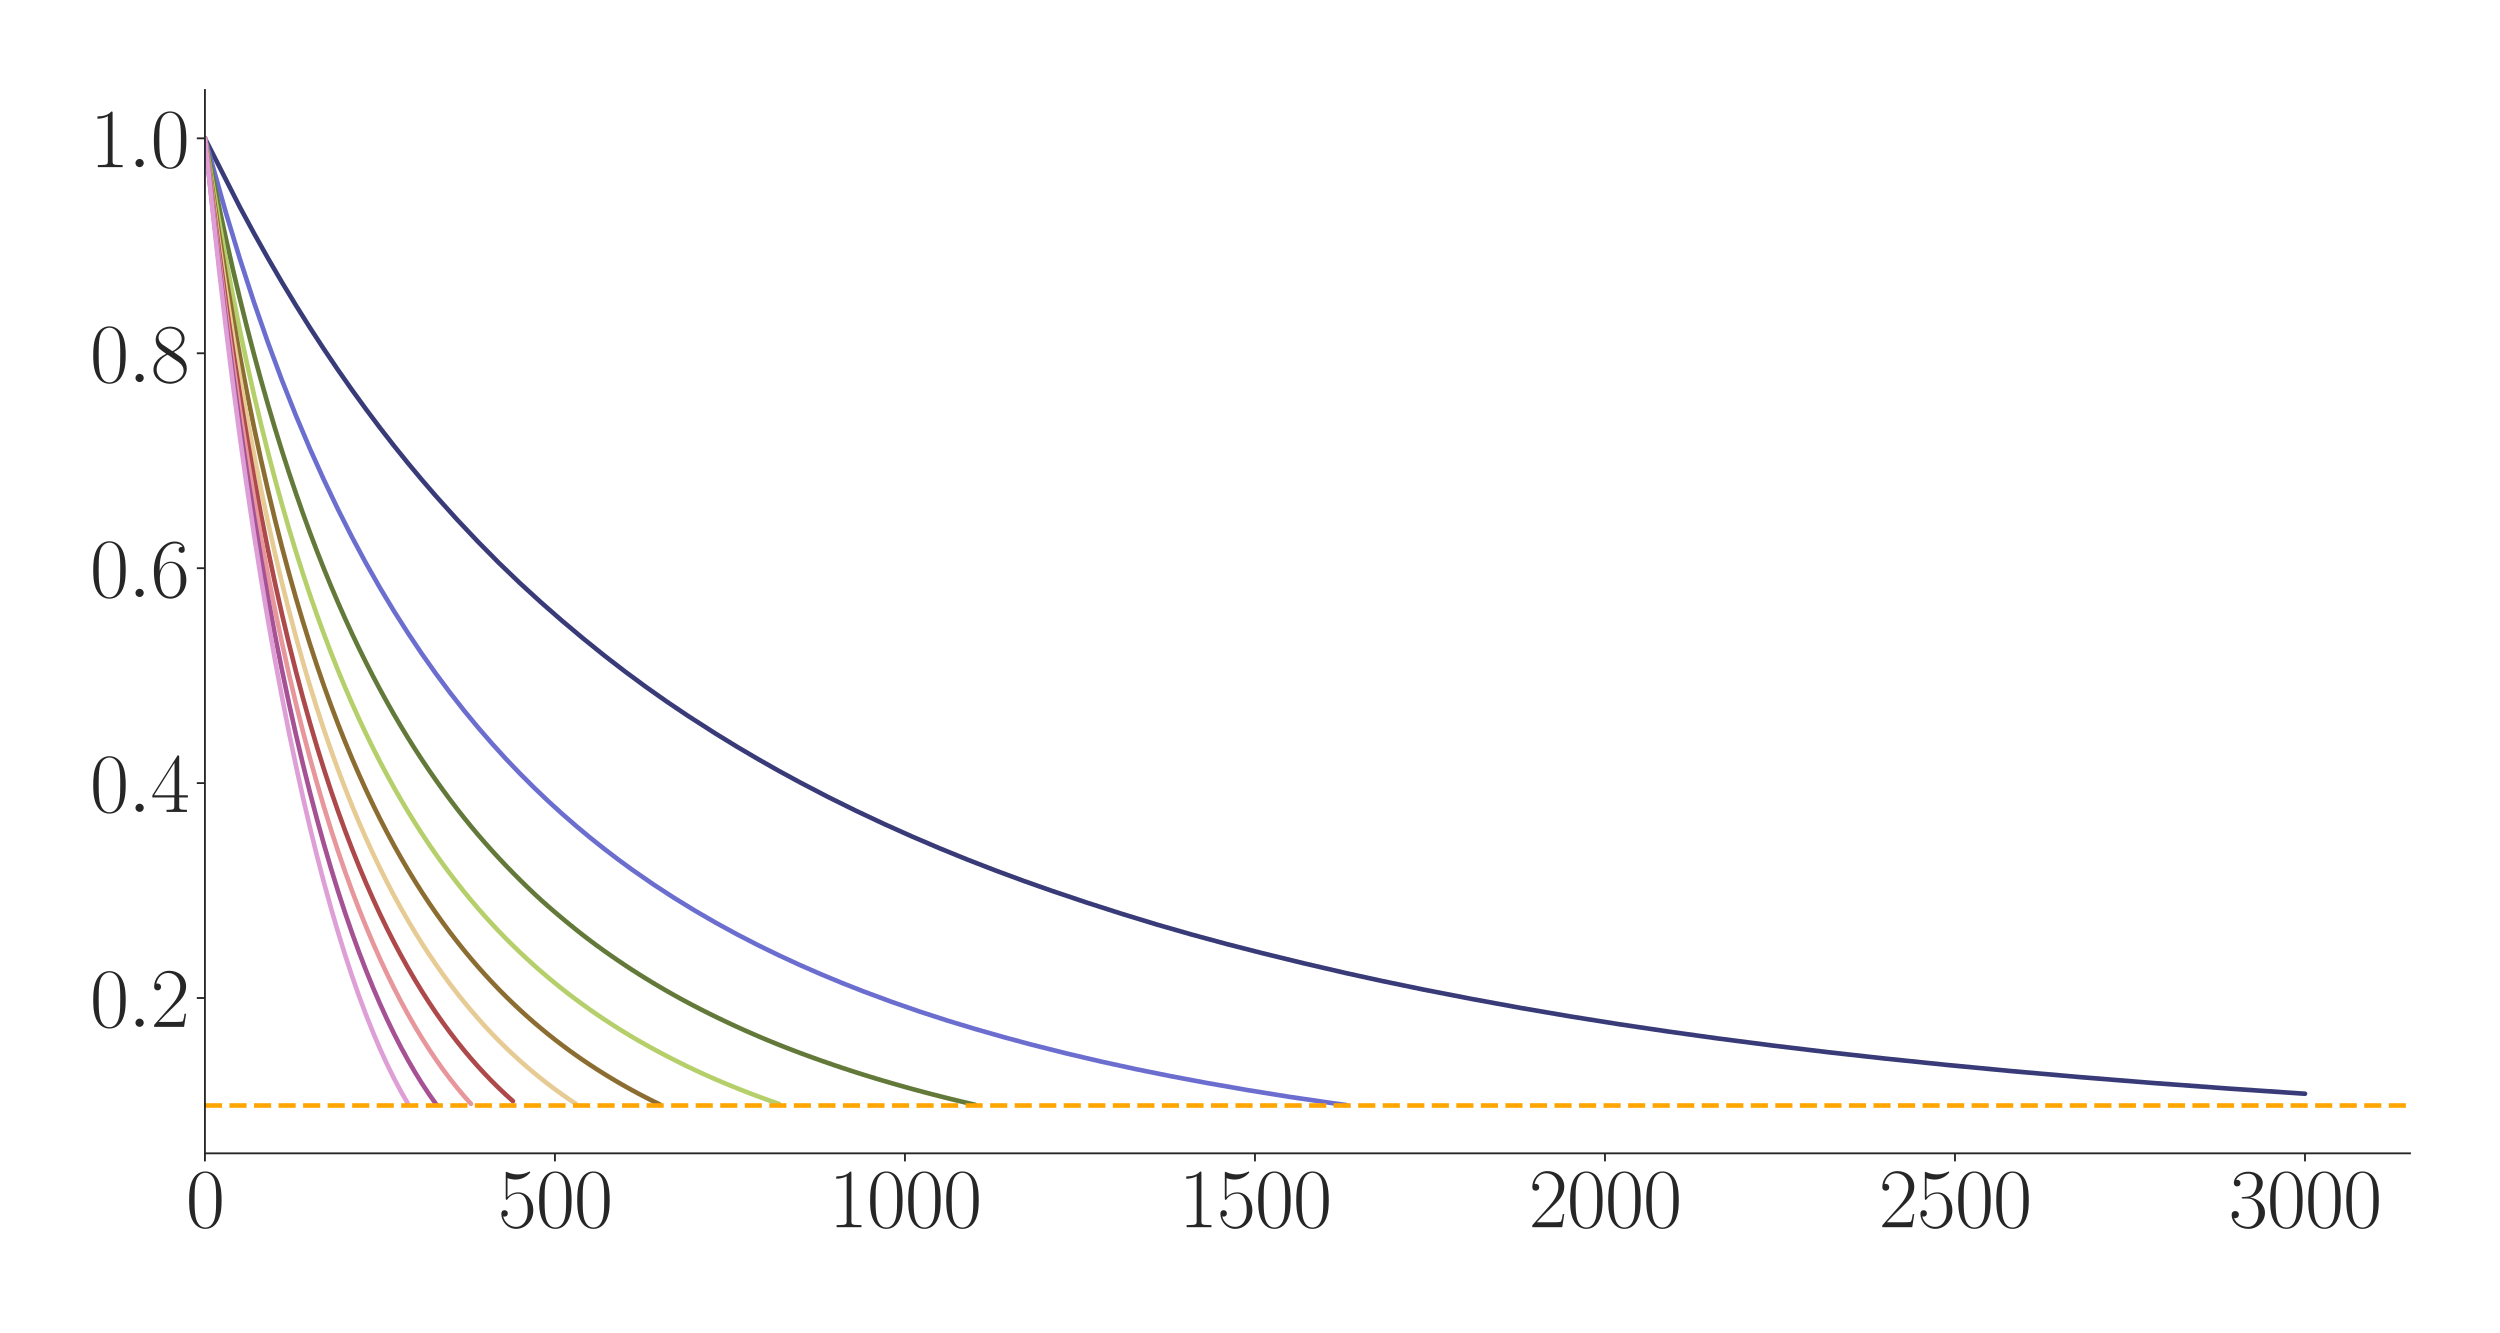 <?xml version="1.0" encoding="utf-8" standalone="no"?>
<!DOCTYPE svg PUBLIC "-//W3C//DTD SVG 1.1//EN"
  "http://www.w3.org/Graphics/SVG/1.1/DTD/svg11.dtd">
<svg xmlns:xlink="http://www.w3.org/1999/xlink" width="1080pt" height="576pt" viewBox="0 0 1080 576" xmlns="http://www.w3.org/2000/svg" version="1.1">
 <defs>
  <style type="text/css">*{stroke-linejoin: round; stroke-linecap: butt}</style>
 </defs>
 <g id="figure_1">
  <g id="patch_1">
   <path d="M 0 576 
L 1080 576 
L 1080 0 
L 0 0 
z
" style="fill: #ffffff"/>
  </g>
  <g id="axes_1">
   <g id="patch_2">
    <path d="M 88.532 498.237 
L 1041.12 498.237 
L 1041.12 38.88 
L 88.532 38.88 
z
" style="fill: #ffffff"/>
   </g>
   <g id="matplotlib.axis_1">
    <g id="xtick_1">
     <g id="line2d_1">
      <defs>
       <path id="mc9f5fd39f8" d="M 0 0 
L 0 3.5 
" style="stroke: #262626; stroke-width: 0.8"/>
      </defs>
      <g>
       <use xlink:href="#mc9f5fd39f8" x="88.532" y="498.237" style="fill: #262626; stroke: #262626; stroke-width: 0.8"/>
      </g>
     </g>
     <g id="text_1">
      <!-- $\mathdefault{0}$ -->
      <g style="fill: #262626" transform="translate(80.308 530.144) scale(0.36 -0.36)">
       <defs>
        <path id="CMR17-30" d="M 2688 2025 
C 2688 2416 2682 3080 2413 3591 
C 2176 4039 1798 4198 1466 4198 
C 1158 4198 768 4058 525 3597 
C 269 3118 243 2524 243 2025 
C 243 1661 250 1106 448 619 
C 723 -39 1216 -128 1466 -128 
C 1760 -128 2208 -7 2470 600 
C 2662 1042 2688 1559 2688 2025 
z
M 1466 -26 
C 1056 -26 813 325 723 812 
C 653 1188 653 1738 653 2096 
C 653 2588 653 2997 736 3387 
C 858 3929 1216 4096 1466 4096 
C 1728 4096 2067 3923 2189 3400 
C 2272 3036 2278 2607 2278 2096 
C 2278 1680 2278 1169 2202 792 
C 2067 95 1690 -26 1466 -26 
z
" transform="scale(0.016)"/>
       </defs>
       <use xlink:href="#CMR17-30" transform="scale(0.996)"/>
      </g>
     </g>
    </g>
    <g id="xtick_2">
     <g id="line2d_2">
      <g>
       <use xlink:href="#mc9f5fd39f8" x="239.737" y="498.237" style="fill: #262626; stroke: #262626; stroke-width: 0.8"/>
      </g>
     </g>
     <g id="text_2">
      <!-- $\mathdefault{500}$ -->
      <g style="fill: #262626" transform="translate(215.064 530.144) scale(0.36 -0.36)">
       <defs>
        <path id="CMR17-35" d="M 730 3692 
C 794 3666 1056 3584 1325 3584 
C 1920 3584 2246 3911 2432 4100 
C 2432 4157 2432 4192 2394 4192 
C 2387 4192 2374 4192 2323 4163 
C 2099 4058 1837 3973 1517 3973 
C 1325 3973 1037 3999 723 4139 
C 653 4171 640 4171 634 4171 
C 602 4171 595 4164 595 4037 
L 595 2203 
C 595 2089 595 2057 659 2057 
C 691 2057 704 2070 736 2114 
C 941 2401 1222 2522 1542 2522 
C 1766 2522 2246 2382 2246 1289 
C 2246 1085 2246 715 2054 421 
C 1894 159 1645 25 1370 25 
C 947 25 518 320 403 814 
C 429 807 480 795 506 795 
C 589 795 749 840 749 1038 
C 749 1210 627 1280 506 1280 
C 358 1280 262 1190 262 1011 
C 262 454 704 -128 1382 -128 
C 2042 -128 2669 440 2669 1264 
C 2669 2030 2170 2624 1549 2624 
C 1222 2624 947 2503 730 2274 
L 730 3692 
z
" transform="scale(0.016)"/>
       </defs>
       <use xlink:href="#CMR17-35" transform="scale(0.996)"/>
       <use xlink:href="#CMR17-30" transform="translate(45.69 0) scale(0.996)"/>
       <use xlink:href="#CMR17-30" transform="translate(91.381 0) scale(0.996)"/>
      </g>
     </g>
    </g>
    <g id="xtick_3">
     <g id="line2d_3">
      <g>
       <use xlink:href="#mc9f5fd39f8" x="390.941" y="498.237" style="fill: #262626; stroke: #262626; stroke-width: 0.8"/>
      </g>
     </g>
     <g id="text_3">
      <!-- $\mathdefault{1000}$ -->
      <g style="fill: #262626" transform="translate(358.044 530.144) scale(0.36 -0.36)">
       <defs>
        <path id="CMR17-31" d="M 1702 4058 
C 1702 4192 1696 4192 1606 4192 
C 1357 3916 979 3827 621 3827 
C 602 3827 570 3827 563 3808 
C 557 3795 557 3782 557 3648 
C 755 3648 1088 3686 1344 3839 
L 1344 461 
C 1344 236 1331 160 781 160 
L 589 160 
L 589 0 
C 896 0 1216 0 1523 0 
C 1830 0 2150 0 2458 0 
L 2458 160 
L 2266 160 
C 1715 160 1702 230 1702 458 
L 1702 4058 
z
" transform="scale(0.016)"/>
       </defs>
       <use xlink:href="#CMR17-31" transform="scale(0.996)"/>
       <use xlink:href="#CMR17-30" transform="translate(45.69 0) scale(0.996)"/>
       <use xlink:href="#CMR17-30" transform="translate(91.381 0) scale(0.996)"/>
       <use xlink:href="#CMR17-30" transform="translate(137.071 0) scale(0.996)"/>
      </g>
     </g>
    </g>
    <g id="xtick_4">
     <g id="line2d_4">
      <g>
       <use xlink:href="#mc9f5fd39f8" x="542.145" y="498.237" style="fill: #262626; stroke: #262626; stroke-width: 0.8"/>
      </g>
     </g>
     <g id="text_4">
      <!-- $\mathdefault{1500}$ -->
      <g style="fill: #262626" transform="translate(509.248 530.144) scale(0.36 -0.36)">
       <use xlink:href="#CMR17-31" transform="scale(0.996)"/>
       <use xlink:href="#CMR17-35" transform="translate(45.69 0) scale(0.996)"/>
       <use xlink:href="#CMR17-30" transform="translate(91.381 0) scale(0.996)"/>
       <use xlink:href="#CMR17-30" transform="translate(137.071 0) scale(0.996)"/>
      </g>
     </g>
    </g>
    <g id="xtick_5">
     <g id="line2d_5">
      <g>
       <use xlink:href="#mc9f5fd39f8" x="693.35" y="498.237" style="fill: #262626; stroke: #262626; stroke-width: 0.8"/>
      </g>
     </g>
     <g id="text_5">
      <!-- $\mathdefault{2000}$ -->
      <g style="fill: #262626" transform="translate(660.453 530.144) scale(0.36 -0.36)">
       <defs>
        <path id="CMR17-32" d="M 2669 989 
L 2554 989 
C 2490 536 2438 459 2413 420 
C 2381 369 1920 369 1830 369 
L 602 369 
C 832 619 1280 1072 1824 1597 
C 2214 1967 2669 2402 2669 3035 
C 2669 3790 2067 4224 1395 4224 
C 691 4224 262 3604 262 3030 
C 262 2780 448 2748 525 2748 
C 589 2748 781 2787 781 3010 
C 781 3207 614 3264 525 3264 
C 486 3264 448 3258 422 3245 
C 544 3790 915 4058 1306 4058 
C 1862 4058 2227 3617 2227 3035 
C 2227 2479 1901 2000 1536 1584 
L 262 146 
L 262 0 
L 2515 0 
L 2669 989 
z
" transform="scale(0.016)"/>
       </defs>
       <use xlink:href="#CMR17-32" transform="scale(0.996)"/>
       <use xlink:href="#CMR17-30" transform="translate(45.69 0) scale(0.996)"/>
       <use xlink:href="#CMR17-30" transform="translate(91.381 0) scale(0.996)"/>
       <use xlink:href="#CMR17-30" transform="translate(137.071 0) scale(0.996)"/>
      </g>
     </g>
    </g>
    <g id="xtick_6">
     <g id="line2d_6">
      <g>
       <use xlink:href="#mc9f5fd39f8" x="844.554" y="498.237" style="fill: #262626; stroke: #262626; stroke-width: 0.8"/>
      </g>
     </g>
     <g id="text_6">
      <!-- $\mathdefault{2500}$ -->
      <g style="fill: #262626" transform="translate(811.657 530.144) scale(0.36 -0.36)">
       <use xlink:href="#CMR17-32" transform="scale(0.996)"/>
       <use xlink:href="#CMR17-35" transform="translate(45.69 0) scale(0.996)"/>
       <use xlink:href="#CMR17-30" transform="translate(91.381 0) scale(0.996)"/>
       <use xlink:href="#CMR17-30" transform="translate(137.071 0) scale(0.996)"/>
      </g>
     </g>
    </g>
    <g id="xtick_7">
     <g id="line2d_7">
      <g>
       <use xlink:href="#mc9f5fd39f8" x="995.759" y="498.237" style="fill: #262626; stroke: #262626; stroke-width: 0.8"/>
      </g>
     </g>
     <g id="text_7">
      <!-- $\mathdefault{3000}$ -->
      <g style="fill: #262626" transform="translate(962.862 530.144) scale(0.36 -0.36)">
       <defs>
        <path id="CMR17-33" d="M 1414 2157 
C 1984 2157 2234 1662 2234 1090 
C 2234 320 1824 25 1453 25 
C 1114 25 563 194 390 693 
C 422 680 454 680 486 680 
C 640 680 755 782 755 948 
C 755 1133 614 1216 486 1216 
C 378 1216 211 1165 211 926 
C 211 335 787 -128 1466 -128 
C 2176 -128 2720 430 2720 1085 
C 2720 1707 2208 2157 1600 2227 
C 2086 2328 2554 2756 2554 3329 
C 2554 3820 2048 4179 1472 4179 
C 890 4179 378 3829 378 3329 
C 378 3110 544 3072 627 3072 
C 762 3072 877 3155 877 3321 
C 877 3486 762 3569 627 3569 
C 602 3569 570 3569 544 3557 
C 730 3959 1235 4032 1459 4032 
C 1683 4032 2106 3925 2106 3320 
C 2106 3143 2080 2828 1862 2550 
C 1670 2304 1453 2304 1242 2284 
C 1210 2284 1062 2269 1037 2269 
C 992 2263 966 2257 966 2208 
C 966 2163 973 2157 1101 2157 
L 1414 2157 
z
" transform="scale(0.016)"/>
       </defs>
       <use xlink:href="#CMR17-33" transform="scale(0.996)"/>
       <use xlink:href="#CMR17-30" transform="translate(45.69 0) scale(0.996)"/>
       <use xlink:href="#CMR17-30" transform="translate(91.381 0) scale(0.996)"/>
       <use xlink:href="#CMR17-30" transform="translate(137.071 0) scale(0.996)"/>
      </g>
     </g>
    </g>
   </g>
   <g id="matplotlib.axis_2">
    <g id="ytick_1">
     <g id="line2d_8">
      <defs>
       <path id="m68c869a072" d="M 0 0 
L -3.5 0 
" style="stroke: #262626; stroke-width: 0.8"/>
      </defs>
      <g>
       <use xlink:href="#m68c869a072" x="88.532" y="431.146" style="fill: #262626; stroke: #262626; stroke-width: 0.8"/>
      </g>
     </g>
     <g id="text_8">
      <!-- $\mathdefault{0.2}$ -->
      <g style="fill: #262626" transform="translate(38.88 443.599) scale(0.36 -0.36)">
       <defs>
        <path id="CMMI12-3a" d="M 1178 307 
C 1178 492 1024 619 870 619 
C 685 619 557 466 557 313 
C 557 128 710 0 864 0 
C 1050 0 1178 153 1178 307 
z
" transform="scale(0.016)"/>
       </defs>
       <use xlink:href="#CMR17-30" transform="scale(0.996)"/>
       <use xlink:href="#CMMI12-3a" transform="translate(45.69 0) scale(0.996)"/>
       <use xlink:href="#CMR17-32" transform="translate(72.788 0) scale(0.996)"/>
      </g>
     </g>
    </g>
    <g id="ytick_2">
     <g id="line2d_9">
      <g>
       <use xlink:href="#m68c869a072" x="88.532" y="338.299" style="fill: #262626; stroke: #262626; stroke-width: 0.8"/>
      </g>
     </g>
     <g id="text_9">
      <!-- $\mathdefault{0.4}$ -->
      <g style="fill: #262626" transform="translate(38.88 350.753) scale(0.36 -0.36)">
       <defs>
        <path id="CMR17-34" d="M 2150 4122 
C 2150 4256 2144 4256 2029 4256 
L 128 1254 
L 128 1088 
L 1779 1088 
L 1779 457 
C 1779 224 1766 160 1318 160 
L 1197 160 
L 1197 0 
C 1402 0 1747 0 1965 0 
C 2182 0 2528 0 2733 0 
L 2733 160 
L 2611 160 
C 2163 160 2150 224 2150 457 
L 2150 1088 
L 2803 1088 
L 2803 1254 
L 2150 1254 
L 2150 4122 
z
M 1798 3703 
L 1798 1254 
L 256 1254 
L 1798 3703 
z
" transform="scale(0.016)"/>
       </defs>
       <use xlink:href="#CMR17-30" transform="scale(0.996)"/>
       <use xlink:href="#CMMI12-3a" transform="translate(45.69 0) scale(0.996)"/>
       <use xlink:href="#CMR17-34" transform="translate(72.788 0) scale(0.996)"/>
      </g>
     </g>
    </g>
    <g id="ytick_3">
     <g id="line2d_10">
      <g>
       <use xlink:href="#m68c869a072" x="88.532" y="245.453" style="fill: #262626; stroke: #262626; stroke-width: 0.8"/>
      </g>
     </g>
     <g id="text_10">
      <!-- $\mathdefault{0.6}$ -->
      <g style="fill: #262626" transform="translate(38.88 257.906) scale(0.36 -0.36)">
       <defs>
        <path id="CMR17-36" d="M 678 2176 
C 678 3690 1395 4032 1811 4032 
C 1946 4032 2272 4009 2400 3776 
C 2298 3776 2106 3776 2106 3553 
C 2106 3381 2246 3323 2336 3323 
C 2394 3323 2566 3348 2566 3560 
C 2566 3954 2246 4179 1805 4179 
C 1043 4179 243 3390 243 1984 
C 243 253 966 -128 1478 -128 
C 2099 -128 2688 427 2688 1283 
C 2688 2081 2170 2662 1517 2662 
C 1126 2662 838 2407 678 1960 
L 678 2176 
z
M 1478 25 
C 691 25 691 1200 691 1436 
C 691 1896 909 2560 1504 2560 
C 1613 2560 1926 2560 2138 2120 
C 2253 1870 2253 1609 2253 1289 
C 2253 944 2253 690 2118 434 
C 1978 171 1773 25 1478 25 
z
" transform="scale(0.016)"/>
       </defs>
       <use xlink:href="#CMR17-30" transform="scale(0.996)"/>
       <use xlink:href="#CMMI12-3a" transform="translate(45.69 0) scale(0.996)"/>
       <use xlink:href="#CMR17-36" transform="translate(72.788 0) scale(0.996)"/>
      </g>
     </g>
    </g>
    <g id="ytick_4">
     <g id="line2d_11">
      <g>
       <use xlink:href="#m68c869a072" x="88.532" y="152.606" style="fill: #262626; stroke: #262626; stroke-width: 0.8"/>
      </g>
     </g>
     <g id="text_11">
      <!-- $\mathdefault{0.8}$ -->
      <g style="fill: #262626" transform="translate(38.88 165.06) scale(0.36 -0.36)">
       <defs>
        <path id="CMR17-38" d="M 1741 2264 
C 2144 2467 2554 2773 2554 3263 
C 2554 3841 1990 4179 1472 4179 
C 890 4179 378 3759 378 3180 
C 378 3021 416 2747 666 2505 
C 730 2442 998 2251 1171 2130 
C 883 1983 211 1634 211 934 
C 211 279 838 -128 1459 -128 
C 2144 -128 2720 362 2720 1010 
C 2720 1590 2330 1857 2074 2029 
L 1741 2264 
z
M 902 2822 
C 851 2854 595 3051 595 3351 
C 595 3739 998 4032 1459 4032 
C 1965 4032 2336 3676 2336 3262 
C 2336 2669 1670 2331 1638 2331 
C 1632 2331 1626 2331 1574 2370 
L 902 2822 
z
M 2080 1519 
C 2176 1449 2483 1240 2483 851 
C 2483 381 2010 25 1472 25 
C 890 25 448 438 448 940 
C 448 1443 838 1862 1280 2060 
L 2080 1519 
z
" transform="scale(0.016)"/>
       </defs>
       <use xlink:href="#CMR17-30" transform="scale(0.996)"/>
       <use xlink:href="#CMMI12-3a" transform="translate(45.69 0) scale(0.996)"/>
       <use xlink:href="#CMR17-38" transform="translate(72.788 0) scale(0.996)"/>
      </g>
     </g>
    </g>
    <g id="ytick_5">
     <g id="line2d_12">
      <g>
       <use xlink:href="#m68c869a072" x="88.532" y="59.76" style="fill: #262626; stroke: #262626; stroke-width: 0.8"/>
      </g>
     </g>
     <g id="text_12">
      <!-- $\mathdefault{1.0}$ -->
      <g style="fill: #262626" transform="translate(38.88 72.213) scale(0.36 -0.36)">
       <use xlink:href="#CMR17-31" transform="scale(0.996)"/>
       <use xlink:href="#CMMI12-3a" transform="translate(45.69 0) scale(0.996)"/>
       <use xlink:href="#CMR17-30" transform="translate(72.788 0) scale(0.996)"/>
      </g>
     </g>
    </g>
   </g>
   <g id="line2d_13">
    <path d="M 88.532 59.76 
L 103.653 89.526 
L 109.701 100.748 
L 115.749 111.536 
L 121.797 121.927 
L 127.845 131.919 
L 133.893 141.557 
L 139.942 150.835 
L 145.99 159.789 
L 152.038 168.416 
L 158.086 176.746 
L 164.134 184.789 
L 170.183 192.56 
L 176.231 200.061 
L 182.279 207.308 
L 188.327 214.312 
L 197.399 224.396 
L 206.472 234.013 
L 215.544 243.2 
L 224.616 251.917 
L 233.688 260.204 
L 242.761 268.129 
L 251.833 275.749 
L 260.905 283.073 
L 269.977 290.062 
L 279.05 296.752 
L 288.122 303.15 
L 297.194 309.253 
L 309.291 317.01 
L 318.363 322.573 
L 327.435 327.913 
L 336.507 333.052 
L 345.58 337.979 
L 357.676 344.279 
L 369.772 350.252 
L 381.869 355.94 
L 393.965 361.356 
L 406.061 366.522 
L 418.158 371.442 
L 430.254 376.126 
L 442.35 380.593 
L 454.447 384.858 
L 469.567 389.949 
L 484.688 394.795 
L 499.808 399.419 
L 514.929 403.758 
L 530.049 407.855 
L 545.169 411.73 
L 563.314 416.164 
L 581.459 420.374 
L 596.579 423.693 
L 614.724 427.451 
L 635.892 431.572 
L 657.061 435.451 
L 678.229 439.074 
L 699.398 442.458 
L 720.567 445.607 
L 741.735 448.562 
L 765.928 451.693 
L 790.121 454.604 
L 814.313 457.294 
L 841.53 460.104 
L 868.747 462.696 
L 898.988 465.35 
L 929.229 467.786 
L 962.494 470.244 
L 995.759 472.498 
L 995.759 472.498 
" clip-path="url(#p71ba9a9a91)" style="fill: none; stroke: #393b79; stroke-width: 2; stroke-linecap: round"/>
   </g>
   <g id="line2d_14">
    <path d="M 88.532 59.76 
L 97.604 91.959 
L 103.653 111.924 
L 109.701 130.554 
L 115.749 147.966 
L 121.797 164.259 
L 127.845 179.536 
L 133.893 193.873 
L 139.942 207.337 
L 145.99 220.017 
L 152.038 231.992 
L 158.086 243.272 
L 164.134 253.917 
L 170.183 263.972 
L 176.231 273.482 
L 182.279 282.491 
L 188.327 291.042 
L 194.375 299.181 
L 200.423 306.894 
L 206.472 314.22 
L 212.52 321.196 
L 218.568 327.846 
L 224.616 334.172 
L 230.664 340.212 
L 236.712 345.985 
L 242.761 351.49 
L 248.809 356.755 
L 254.857 361.796 
L 260.905 366.613 
L 266.953 371.226 
L 273.002 375.649 
L 282.074 381.937 
L 291.146 387.851 
L 300.218 393.416 
L 309.291 398.666 
L 318.363 403.62 
L 327.435 408.296 
L 336.507 412.718 
L 345.58 416.902 
L 354.652 420.867 
L 363.724 424.631 
L 372.796 428.205 
L 384.893 432.696 
L 396.989 436.899 
L 409.086 440.831 
L 421.182 444.497 
L 433.278 447.954 
L 445.375 451.218 
L 460.495 455.03 
L 475.615 458.583 
L 490.736 461.874 
L 505.856 464.926 
L 520.977 467.773 
L 539.121 470.95 
L 557.266 473.876 
L 575.41 476.527 
L 581.459 477.357 
L 581.459 477.357 
" clip-path="url(#p71ba9a9a91)" style="fill: none; stroke: #6b6ecf; stroke-width: 2; stroke-linecap: round"/>
   </g>
   <g id="line2d_15">
    <path d="M 88.532 59.76 
L 91.556 74.454 
L 94.58 89.126 
L 97.604 103.111 
L 100.628 116.459 
L 103.653 129.19 
L 106.677 141.369 
L 109.701 152.992 
L 112.725 164.13 
L 115.749 174.778 
L 118.773 184.987 
L 121.797 194.759 
L 124.821 204.137 
L 127.845 213.139 
L 130.869 221.788 
L 133.893 230.089 
L 136.918 238.067 
L 139.942 245.743 
L 142.966 253.131 
L 145.99 260.235 
L 149.014 267.077 
L 152.038 273.675 
L 155.062 280.032 
L 158.086 286.159 
L 161.11 292.073 
L 164.134 297.786 
L 167.158 303.296 
L 170.183 308.619 
L 173.207 313.766 
L 176.231 318.742 
L 179.255 323.551 
L 182.279 328.202 
L 185.303 332.7 
L 188.327 337.06 
L 191.351 341.286 
L 194.375 345.386 
L 197.399 349.364 
L 200.423 353.214 
L 203.447 356.943 
L 206.472 360.554 
L 209.496 364.055 
L 212.52 367.453 
L 215.544 370.75 
L 218.568 373.952 
L 221.592 377.069 
L 224.616 380.107 
L 227.64 383.074 
L 230.664 385.961 
L 233.688 388.752 
L 236.712 391.454 
L 239.737 394.059 
L 242.761 396.617 
L 245.785 399.119 
L 248.809 401.566 
L 251.833 403.956 
L 254.857 406.269 
L 257.881 408.517 
L 260.905 410.701 
L 263.929 412.832 
L 266.953 414.913 
L 269.977 416.944 
L 273.002 418.928 
L 276.026 420.862 
L 279.05 422.75 
L 282.074 424.593 
L 285.098 426.391 
L 288.122 428.145 
L 291.146 429.856 
L 294.17 431.526 
L 297.194 433.155 
L 300.218 434.746 
L 303.242 436.299 
L 306.266 437.816 
L 309.291 439.302 
L 312.315 440.757 
L 315.339 442.186 
L 318.363 443.585 
L 321.387 444.953 
L 324.411 446.293 
L 327.435 447.604 
L 330.459 448.884 
L 333.483 450.135 
L 336.507 451.356 
L 339.531 452.55 
L 342.556 453.719 
L 345.58 454.862 
L 348.604 455.981 
L 351.628 457.079 
L 354.652 458.157 
L 357.676 459.215 
L 360.7 460.254 
L 363.724 461.271 
L 366.748 462.269 
L 369.772 463.247 
L 372.796 464.205 
L 375.821 465.143 
L 378.845 466.062 
L 381.869 466.963 
L 384.893 467.847 
L 387.917 468.714 
L 390.941 469.564 
L 393.965 470.399 
L 396.989 471.219 
L 400.013 472.024 
L 403.037 472.815 
L 406.061 473.588 
L 409.086 474.347 
L 412.11 475.091 
L 415.134 475.821 
L 418.158 476.538 
L 421.182 477.24 
" clip-path="url(#p71ba9a9a91)" style="fill: none; stroke: #637939; stroke-width: 2; stroke-linecap: round"/>
   </g>
   <g id="line2d_16">
    <path d="M 88.532 59.76 
L 91.556 77.665 
L 94.58 95.35 
L 97.604 112.058 
L 100.628 127.859 
L 103.653 142.819 
L 106.677 156.998 
L 109.701 170.449 
L 112.725 183.215 
L 115.749 195.346 
L 118.773 206.895 
L 121.797 217.893 
L 124.821 228.364 
L 127.845 238.345 
L 130.869 247.865 
L 133.893 256.959 
L 136.918 265.646 
L 139.942 273.958 
L 142.966 281.91 
L 145.99 289.523 
L 149.014 296.815 
L 152.038 303.799 
L 155.062 310.495 
L 158.086 316.919 
L 161.11 323.087 
L 164.134 329.015 
L 167.158 334.719 
L 170.183 340.205 
L 173.207 345.482 
L 176.231 350.562 
L 179.255 355.454 
L 182.279 360.166 
L 185.303 364.71 
L 188.327 369.093 
L 191.351 373.319 
L 194.375 377.4 
L 197.399 381.341 
L 200.423 385.145 
L 203.447 388.821 
L 206.472 392.376 
L 209.496 395.811 
L 212.52 399.134 
L 215.544 402.351 
L 218.568 405.463 
L 221.592 408.477 
L 224.616 411.396 
L 227.64 414.224 
L 230.664 416.966 
L 233.688 419.624 
L 236.712 422.203 
L 239.737 424.705 
L 242.761 427.134 
L 245.785 429.491 
L 248.809 431.78 
L 251.833 434.002 
L 254.857 436.161 
L 257.881 438.258 
L 260.905 440.294 
L 263.929 442.274 
L 266.953 444.199 
L 269.977 446.07 
L 273.002 447.889 
L 276.026 449.657 
L 279.05 451.375 
L 282.074 453.05 
L 285.098 454.682 
L 288.122 456.273 
L 291.146 457.825 
L 294.17 459.338 
L 297.194 460.814 
L 300.218 462.252 
L 303.242 463.652 
L 306.266 465.015 
L 309.291 466.342 
L 312.315 467.633 
L 315.339 468.889 
L 318.363 470.113 
L 321.387 471.311 
L 324.411 472.479 
L 327.435 473.619 
L 330.459 474.731 
L 333.483 475.818 
L 336.507 476.877 
" clip-path="url(#p71ba9a9a91)" style="fill: none; stroke: #b5cf6b; stroke-width: 2; stroke-linecap: round"/>
   </g>
   <g id="line2d_17">
    <path d="M 88.532 59.76 
L 91.556 80.308 
L 94.58 100.438 
L 97.604 119.338 
L 100.628 137.11 
L 103.653 153.837 
L 106.677 169.604 
L 109.701 184.478 
L 112.725 198.525 
L 115.749 211.818 
L 118.773 224.41 
L 121.797 236.333 
L 124.821 247.639 
L 127.845 258.37 
L 130.869 268.566 
L 133.893 278.267 
L 136.918 287.502 
L 139.942 296.298 
L 142.966 304.681 
L 145.99 312.672 
L 149.014 320.296 
L 152.038 327.576 
L 155.062 334.537 
L 158.086 341.205 
L 161.11 347.59 
L 164.134 353.697 
L 167.158 359.55 
L 170.183 365.164 
L 173.207 370.548 
L 176.231 375.715 
L 179.255 380.677 
L 182.279 385.447 
L 185.303 390.03 
L 188.327 394.437 
L 191.351 398.676 
L 194.375 402.757 
L 197.399 406.684 
L 200.423 410.468 
L 203.447 414.117 
L 206.472 417.635 
L 209.496 421.024 
L 212.52 424.295 
L 215.544 427.455 
L 218.568 430.501 
L 221.592 433.442 
L 224.616 436.283 
L 227.64 439.028 
L 230.664 441.68 
L 233.688 444.243 
L 236.712 446.723 
L 239.737 449.12 
L 242.761 451.439 
L 245.785 453.683 
L 248.809 455.856 
L 251.833 457.958 
L 254.857 459.994 
L 257.881 461.965 
L 260.905 463.874 
L 263.929 465.723 
L 266.953 467.514 
L 269.977 469.248 
L 273.002 470.93 
L 276.026 472.561 
L 279.05 474.141 
L 282.074 475.673 
L 285.098 477.157 
" clip-path="url(#p71ba9a9a91)" style="fill: none; stroke: #8c6d31; stroke-width: 2; stroke-linecap: round"/>
   </g>
   <g id="line2d_18">
    <path d="M 88.532 59.76 
L 91.556 82.496 
L 94.58 104.644 
L 97.604 125.358 
L 100.628 144.758 
L 103.653 162.955 
L 106.677 180.051 
L 109.701 196.131 
L 112.725 211.272 
L 115.749 225.54 
L 118.773 239.011 
L 121.797 251.749 
L 124.821 263.777 
L 127.845 275.173 
L 130.869 286.014 
L 133.893 296.269 
L 136.918 305.993 
L 139.942 315.228 
L 142.966 324.021 
L 145.99 332.388 
L 149.014 340.354 
L 152.038 347.955 
L 155.062 355.2 
L 158.086 362.114 
L 161.11 368.719 
L 164.134 375.031 
L 167.158 381.064 
L 170.183 386.834 
L 173.207 392.355 
L 176.231 397.64 
L 179.255 402.705 
L 182.279 407.555 
L 185.303 412.203 
L 188.327 416.663 
L 191.351 420.945 
L 194.375 425.061 
L 197.399 429.004 
L 200.423 432.785 
L 203.447 436.415 
L 206.472 439.918 
L 209.496 443.302 
L 212.52 446.55 
L 215.544 449.652 
L 218.568 452.619 
L 221.592 455.489 
L 224.616 458.245 
L 227.64 460.899 
L 230.664 463.453 
L 233.688 465.911 
L 236.712 468.279 
L 239.737 470.557 
L 242.761 472.749 
L 245.785 474.858 
L 248.809 476.887 
" clip-path="url(#p71ba9a9a91)" style="fill: none; stroke: #e7cb94; stroke-width: 2; stroke-linecap: round"/>
   </g>
   <g id="line2d_19">
    <path d="M 88.532 59.76 
L 91.556 84.319 
L 94.58 108.154 
L 97.604 130.405 
L 100.628 151.21 
L 103.653 170.692 
L 106.677 188.964 
L 109.701 206.121 
L 112.725 222.252 
L 115.749 237.442 
L 118.773 251.758 
L 121.797 265.267 
L 124.821 278.027 
L 127.845 290.09 
L 130.869 301.508 
L 133.893 312.324 
L 136.918 322.581 
L 139.942 332.313 
L 142.966 341.553 
L 145.99 350.333 
L 149.014 358.682 
L 152.038 366.625 
L 155.062 374.185 
L 158.086 381.393 
L 161.11 388.267 
L 164.134 394.825 
L 167.158 401.075 
L 170.183 407.032 
L 173.207 412.704 
L 176.231 418.126 
L 179.255 423.31 
L 182.279 428.268 
L 185.303 433.006 
L 188.327 437.527 
L 191.351 441.841 
L 194.375 445.963 
L 197.399 449.903 
L 200.423 453.667 
L 203.447 457.262 
L 206.472 460.697 
L 209.496 463.979 
L 212.52 467.113 
L 215.544 470.106 
L 218.568 472.964 
L 221.592 475.686 
" clip-path="url(#p71ba9a9a91)" style="fill: none; stroke: #ad494a; stroke-width: 2; stroke-linecap: round"/>
   </g>
   <g id="line2d_20">
    <path d="M 88.532 59.76 
L 91.556 85.849 
L 94.58 111.123 
L 97.604 134.714 
L 100.628 156.77 
L 103.653 177.42 
L 106.677 196.789 
L 109.701 214.972 
L 112.725 232.068 
L 115.749 248.165 
L 118.773 263.333 
L 121.797 277.647 
L 124.821 291.161 
L 127.845 303.935 
L 130.869 316.021 
L 133.893 327.463 
L 136.918 338.306 
L 139.942 348.587 
L 142.966 358.338 
L 145.99 367.592 
L 149.014 376.383 
L 152.038 384.734 
L 155.062 392.669 
L 158.086 400.209 
L 161.11 407.371 
L 164.134 414.173 
L 167.158 420.643 
L 170.183 426.794 
L 173.207 432.641 
L 176.231 438.194 
L 179.255 443.464 
L 182.279 448.463 
L 185.303 453.211 
L 188.327 457.714 
L 191.351 461.981 
L 194.375 466.019 
L 197.399 469.836 
L 200.423 473.443 
L 203.447 476.858 
" clip-path="url(#p71ba9a9a91)" style="fill: none; stroke: #e7969c; stroke-width: 2; stroke-linecap: round"/>
   </g>
   <g id="line2d_21">
    <path d="M 88.532 59.76 
L 91.556 87.143 
L 94.58 113.665 
L 97.604 138.454 
L 100.628 161.661 
L 103.653 183.42 
L 106.677 203.848 
L 109.701 223.065 
L 112.725 241.125 
L 115.749 258.177 
L 118.773 274.263 
L 121.797 289.427 
L 124.821 303.77 
L 127.845 317.337 
L 130.869 330.186 
L 133.893 342.332 
L 136.918 353.842 
L 139.942 364.75 
L 142.966 375.085 
L 145.99 384.877 
L 149.014 394.153 
L 152.038 402.935 
L 155.062 411.25 
L 158.086 419.123 
L 161.11 426.571 
L 164.134 433.609 
L 167.158 440.25 
L 170.183 446.51 
L 173.207 452.405 
L 176.231 457.95 
L 179.255 463.165 
L 182.279 468.061 
L 185.303 472.637 
L 188.327 476.905 
" clip-path="url(#p71ba9a9a91)" style="fill: none; stroke: #a55194; stroke-width: 2; stroke-linecap: round"/>
   </g>
   <g id="line2d_22">
    <path d="M 88.532 59.76 
L 91.556 88.245 
L 94.58 115.868 
L 97.604 141.757 
L 100.628 166.058 
L 103.653 188.901 
L 106.677 210.404 
L 109.701 230.67 
L 112.725 249.783 
L 115.749 267.835 
L 118.773 284.918 
L 121.797 301.043 
L 124.821 316.313 
L 127.845 330.764 
L 130.869 344.47 
L 133.893 357.41 
L 136.918 369.667 
L 139.942 381.27 
L 142.966 392.23 
L 145.99 402.574 
L 149.014 412.351 
L 152.038 421.536 
L 155.062 430.195 
L 158.086 438.319 
L 161.11 445.917 
L 164.134 453.033 
L 167.158 459.655 
L 170.183 465.811 
L 173.207 471.517 
L 176.231 476.785 
" clip-path="url(#p71ba9a9a91)" style="fill: none; stroke: #de9ed6; stroke-width: 2; stroke-linecap: round"/>
   </g>
   <g id="line2d_23">
    <path d="M 88.532 477.569 
L 1041.12 477.569 
" clip-path="url(#p71ba9a9a91)" style="fill: none; stroke-dasharray: 7.4,3.2; stroke-dashoffset: 0; stroke: #ffa500; stroke-width: 2"/>
   </g>
   <g id="patch_3">
    <path d="M 88.532 498.237 
L 88.532 38.88 
" style="fill: none; stroke: #262626; stroke-width: 0.8; stroke-linejoin: miter; stroke-linecap: square"/>
   </g>
   <g id="patch_4">
    <path d="M 88.532 498.237 
L 1041.12 498.237 
" style="fill: none; stroke: #262626; stroke-width: 0.8; stroke-linejoin: miter; stroke-linecap: square"/>
   </g>
  </g>
 </g>
 <defs>
  <clipPath id="p71ba9a9a91">
   <rect x="88.532" y="38.88" width="952.588" height="459.357"/>
  </clipPath>
 </defs>
</svg>

